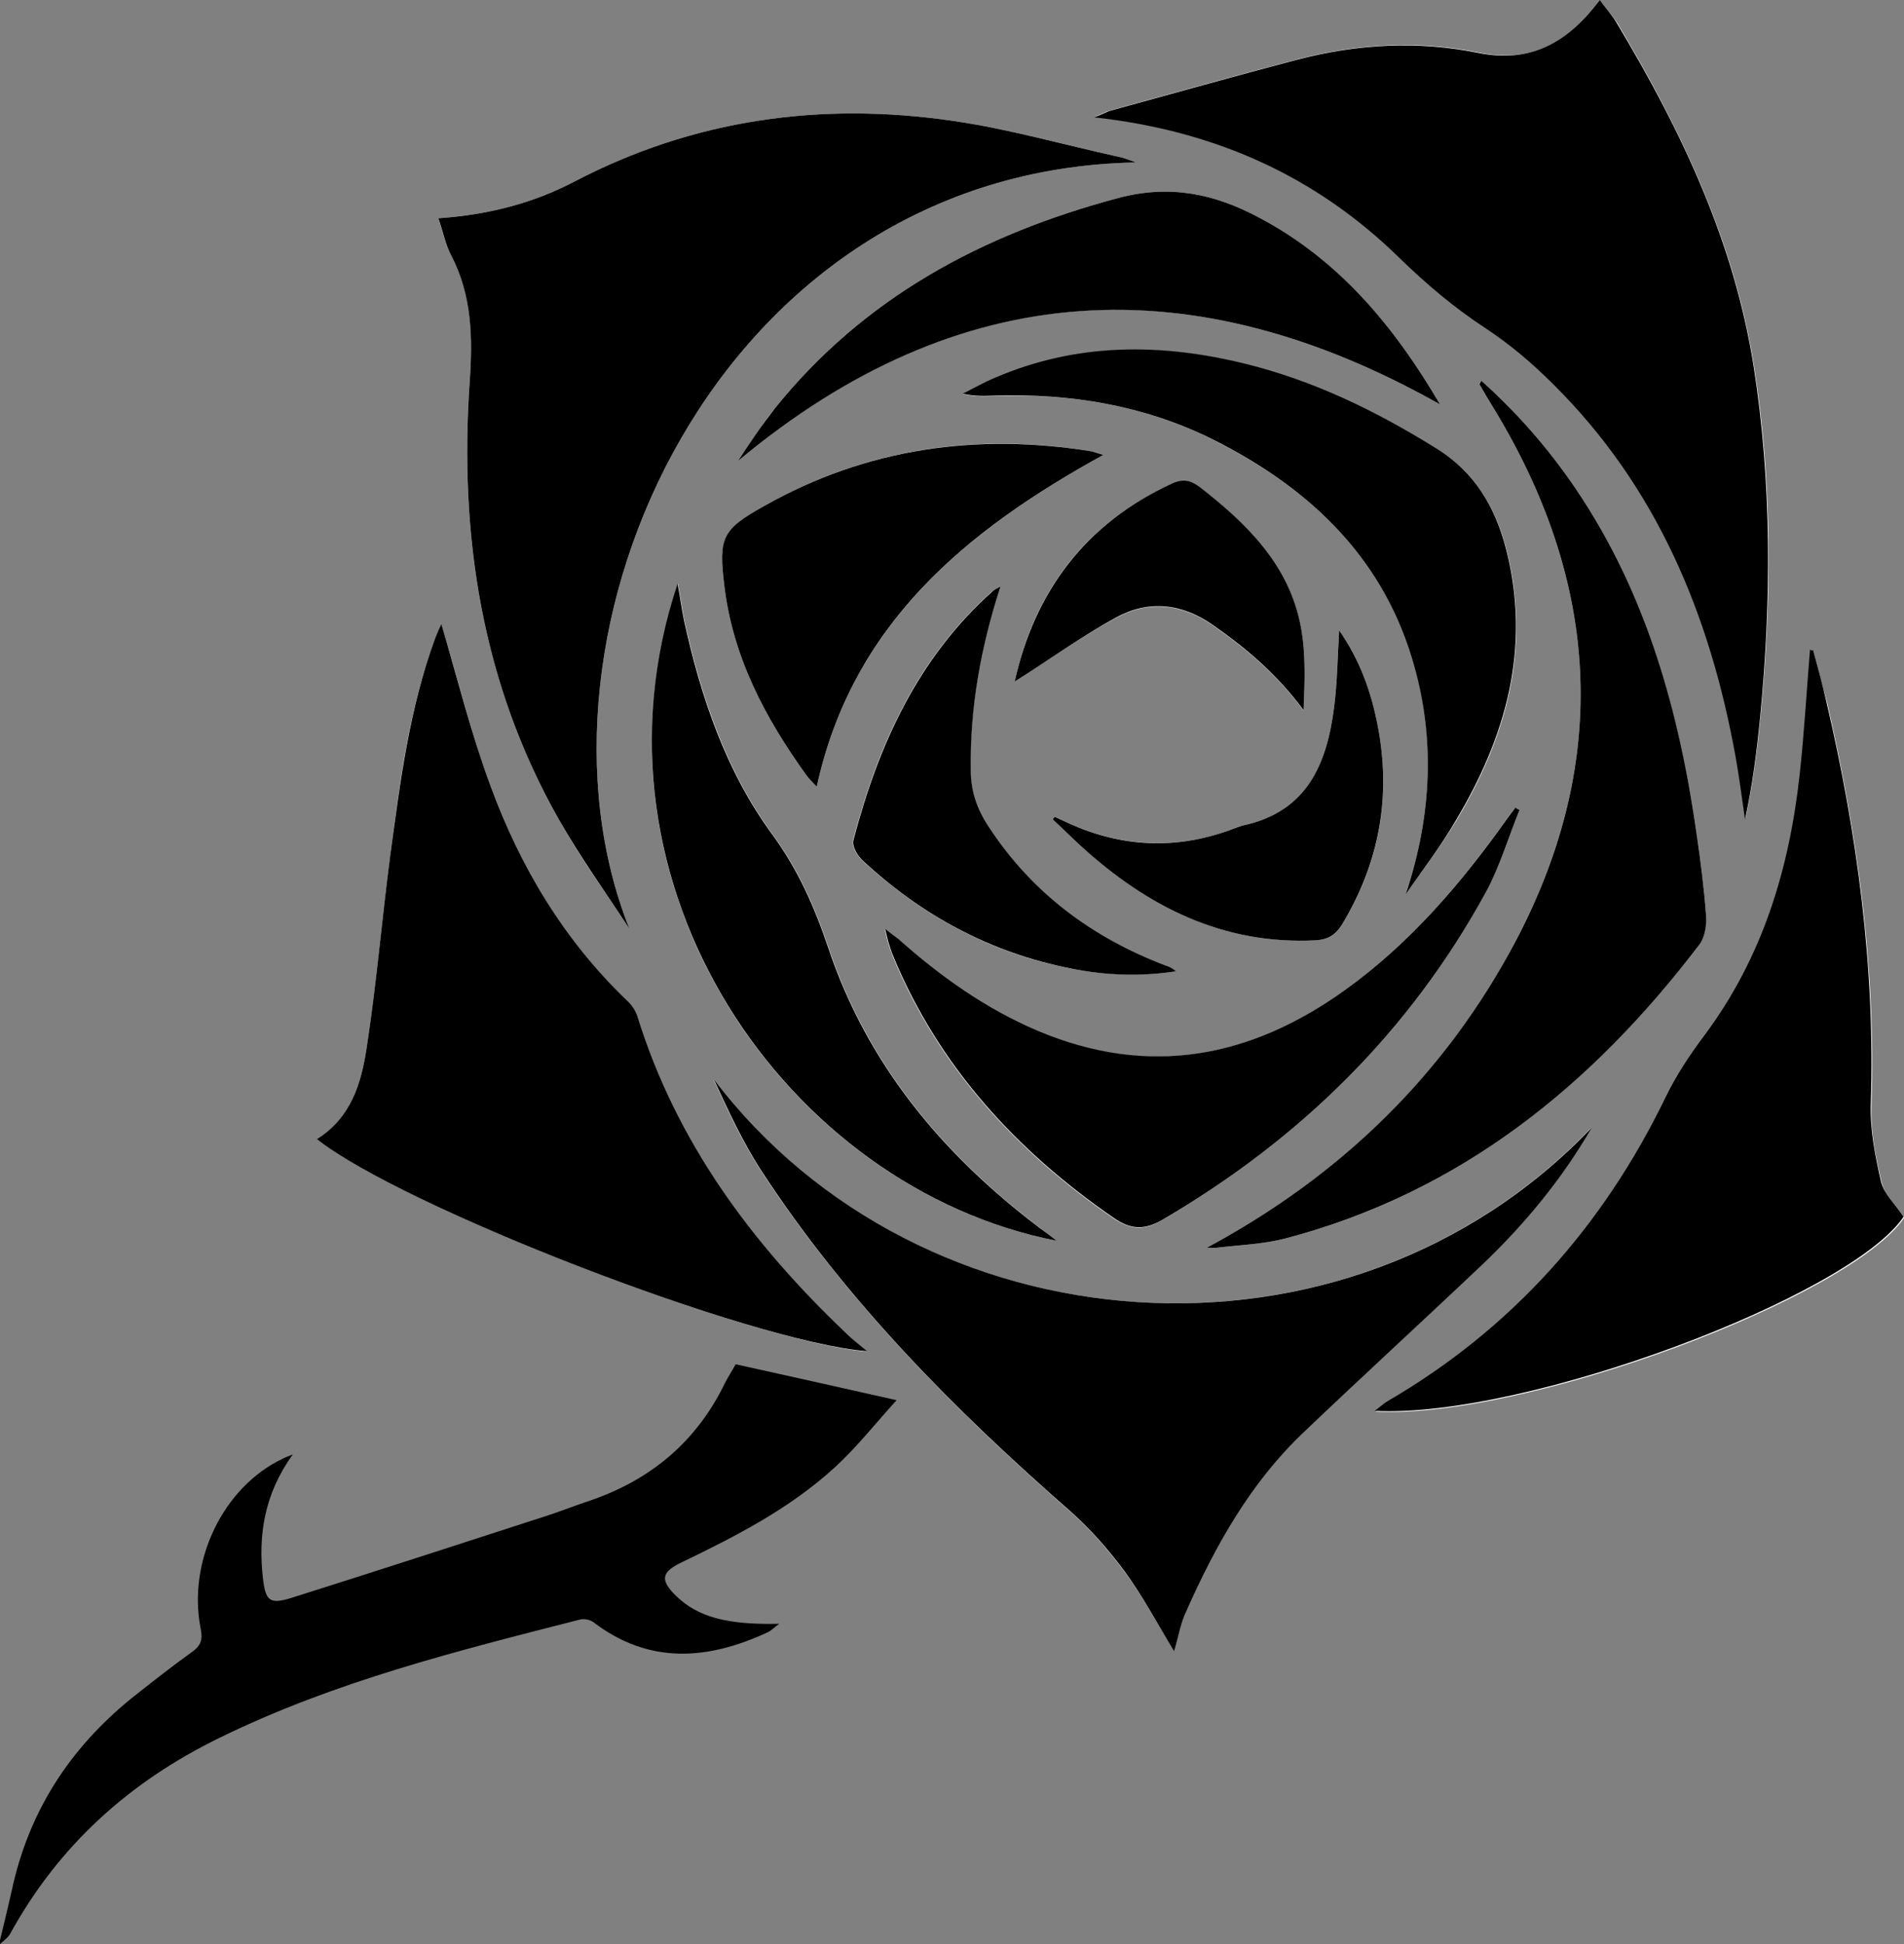 <?xml version="1.0" encoding="utf-8"?>
<!-- Generator: Adobe Illustrator 28.1.0, SVG Export Plug-In . SVG Version: 6.00 Build 0)  -->
<svg version="1.1" id="Ebene_1" xmlns="http://www.w3.org/2000/svg" xmlns:xlink="http://www.w3.org/1999/xlink" x="0px" y="0px"
	 viewBox="0 0 498.2 508.6" style="enable-background:new 0 0 498.2 508.6;" xml:space="preserve">
<rect x="0" y="0" width="498.2" height="508.6" fill="#808080" stroke="none"/>
<style type="text/css">
	.st0{fill:#FFFFFF;}
</style>
<g>
	<path class="st0" d="M297.3,42.5c-2.3-0.8-3.5-1.3-4.7-1.5c-14.4-3.2-28.8-7.3-43.4-9.4c-34.5-5-67.7-0.4-98.9,15.9
		c-10.9,5.7-22.6,8.7-35.6,9.6c1.1,3.4,1.8,6.8,3.4,9.8c5.5,10.5,5.6,21.4,4.8,32.9c-2.8,40.3,3.2,79,23.4,114.7
		c5.5,9.8,12.2,19,18.4,28.5C134,166,187.3,44.5,297.3,42.5z M418.6,0c-8.1,10.8-17.6,16.6-31.4,13.8c-15.9-3.3-31.9-2.4-47.6,1.7
		c-16.4,4.3-32.8,8.9-49.1,13.4c-1,0.3-1.9,0.7-4.1,1.7c31.8,3.5,58.2,15.5,80,36.9c6.9,6.8,14.2,12.9,22.3,18.2
		c6.4,4.2,12.3,9.2,17.7,14.6c27.2,26.9,41.1,60.4,47.8,97.4c1,5.5,1.7,11.1,2.5,16.6c2-9.1,3.1-18.1,4-27.2
		c2.9-30.4,3.1-60.8-1.7-91.1c-5.1-32.6-19-61.8-35.7-89.8C421.9,4,420.1,2.1,418.6,0z M82.9,298c22.2,17.5,113.5,53,144,55.6
		c-2.4-2-4-3.3-5.6-4.8c-24.6-23.4-44.3-49.9-54.5-82.8c-0.5-1.5-1.6-3-2.7-4.1c-16.6-15.9-28-35.1-35.8-56.3
		c-5.1-13.9-8.6-28.3-12.8-42.2c-0.3,0.7-1,2.1-1.6,3.6c-6.9,18.4-9.3,37.7-11.8,57c-2.2,16.8-3.6,33.7-6.2,50.5
		C94.5,283.4,91.9,292.5,82.9,298z M307.2,432c1.1-3.9,1.7-7.4,3.1-10.5c7.6-17.1,16.7-33.4,30.4-46.5c15.6-15,31.7-29.5,47.3-44.4
		c11.1-10.5,20.7-22.3,28.4-35.6c-64.6,67.6-175.8,58.3-229.7-12.6c3.8,8.2,7.6,16.5,12.5,24c22.2,33.8,50.3,62.3,80.6,88.8
		c5.3,4.7,10.1,10.1,14.3,15.8C299,417.5,302.8,424.7,307.2,432z M474.4,170c-0.2,0.1-0.4,0.1-0.6,0.2c-0.9,10.9-1.5,21.7-2.7,32.6
		c-2.8,24.7-9.8,47.8-24.8,68.1c-3.8,5.2-7.5,10.6-10.3,16.4c-16.3,33.8-40.2,60.5-72.8,79.5c-1,0.6-1.8,1.4-3.3,2.5
		c39.5,2,124.4-30,138.4-50.8c-2.2-3.3-5.2-5.9-5.9-9.1c-1.6-6.6-3-13.5-2.7-20.2c1.2-35.7-3.6-70.7-11.6-105.4
		C476.8,179.1,475.6,174.6,474.4,170z M315.8,326.4c0.9,0,1.8,0.1,2.7,0c5.9-0.7,12-0.9,17.8-2.4c45.7-11.9,80.1-40,108.3-76.8
		c1.5-1.9,1.9-5.2,1.8-7.8c-0.5-7-1.4-13.9-2.4-20.8c-4.7-32.2-13.1-63.2-31.6-90.6c-7.1-10.5-15.3-19.9-24.8-28.4
		c-0.4,0.6-0.6,0.8-0.5,0.9c1.1,1.9,2.2,3.7,3.3,5.6c28,45.5,31.3,92.3,6.3,139.9C378.4,280.9,351.1,307.4,315.8,326.4z M367.8,234
		c4.4-6.4,9.2-12.6,13.2-19.2c13.1-21.8,19.7-45,13.3-70.6c-2.9-11.4-8.2-20.6-18.7-27c-15.6-9.6-31.8-17.5-49.5-21.9
		c-22.2-5.5-44.2-5.6-65.6,3.6c-2.9,1.3-5.7,2.8-8.5,4.2c3.1,0.7,5.7,0.6,8.4,0.5c19.8-0.7,38.9,2.4,56.7,11.3
		c24.7,12.3,44.1,30,52.4,57.2C375.7,192.6,374.7,213.3,367.8,234z M397.6,211.9c-0.4-0.2-0.8-0.4-1.2-0.5c-0.8,1-1.6,2.1-2.3,3.1
		c-12,16.8-25.2,32.3-42,44.4c-24.9,18-51.6,23-80.6,10.9c-13.7-5.7-25.6-14.2-36.6-24.1c-0.9-0.8-1.8-1.4-3.4-2.6
		c0.4,1.7,0.6,2.5,0.8,3.3c0.4,1.3,0.8,2.5,1.3,3.8c12,28.9,32.2,50.9,57.7,68.5c4.4,3,8,3.3,12.6,0.6c36-21.1,64.9-49.2,84.9-86
		C392.5,226.5,394.7,219,397.6,211.9z M276.5,324.6c-1.8-1.4-3.1-2.4-4.4-3.4c-25.4-19.2-45.1-42.8-55.3-73.3
		c-3.6-10.7-7.9-20.4-14.7-29.7c-12.1-16.5-18.6-35.9-23-55.8c-0.6-2.9-1-5.9-1.7-9.7C150.8,231.7,205.8,310.8,276.5,324.6z
		 M376.8,105.8c-11.9-20.3-26.4-37.7-47.4-48.9c-11.6-6.2-23.3-8.7-36.8-5.1c-35.6,9.5-66.5,26-89.9,55.1c-1.8,2.2-3.4,4.5-5,6.8
		c-1.6,2.3-3.1,4.6-4.6,6.9C251.1,72.1,312.2,69.4,376.8,105.8z M288.7,119c-1.6-0.5-2.2-0.8-2.9-0.9c-30.3-5-59-0.9-85.9,14.3
		c-10.8,6.1-11.9,8.2-10.4,20.6c2.2,18.7,10.7,34.8,21.5,49.8c0.7,1,1.6,1.8,2.7,3C223,163.3,252.7,138.9,288.7,119z M261.8,153.4
		c-1.4,0.8-1.9,1-2.2,1.3c-19.6,17.5-29.9,40.3-36.4,65.1c-0.4,1.4,0.9,3.8,2.1,5c15.7,14.6,33.9,24.6,55,28.6
		c9,1.7,18.1,2.1,27.3,0.7c-0.9-0.8-1.8-1.1-2.7-1.5c-19.2-7.3-35-19-46.3-36.3c-3-4.6-4.6-9.3-4.7-14.9
		C253.8,185.3,256.4,169.7,261.8,153.4z M276,213.7c-0.2,0.2-0.4,0.5-0.5,0.7c2.5,2.3,4.9,4.7,7.4,7c17.4,15.7,37,25.8,61.3,24.6
		c3.2-0.2,5.2-1.2,6.8-3.9c10-16.2,13.1-33.6,9.5-52.2c-1.7-8.8-4.6-17.1-10.1-25c-0.4,7.2-0.5,13.6-1.3,20
		c-1.9,15-7.1,27.7-24.1,31.1c-1.1,0.2-2.2,0.8-3.3,1.2c-14.2,5.1-28.1,4.3-41.8-1.7C278.6,214.9,277.3,214.3,276,213.7z
		 M265.5,178.3c8.7-5.6,17.4-11.7,26.6-16.7c8.5-4.6,17.2-3.7,25.4,2.1c8.9,6.2,16.9,13.1,23.6,22.2c0.3-7.4,0.6-14.7-0.7-21.7
		c-3-16.2-14-27.1-26.5-36.7c-2.4-1.9-4.4-2.2-7.2-0.9C283.7,137,270.6,155,265.5,178.3z"/>
	<path d="M0,507.6c1.2-5,2.4-9.9,3.5-14.9c4.8-20.4,15.9-36.7,32.4-49.6c4.7-3.7,9.4-7.4,14.3-10.9c2.4-1.7,2.9-3.3,2.3-6.2
		c-3.5-17.7,6-37.1,21.5-44.4c0.5-0.3,1.1-0.5,2.6-1.1c-7.4,10.3-9.1,21-7.8,32.4c0.7,5.9,1.7,6.9,7.5,5.1
		c22.5-7.1,45-14.4,67.5-21.7c3.3-1.1,6.6-2.4,9.9-3.5c16.3-5.4,28.5-15.5,36-31c0.8-1.6,1.8-3.1,2.8-4.9c13.6,3,27,6,42.1,9.4
		c-5.9,6.5-10.6,12.5-16.2,17.6c-11.8,10.8-25.9,18-40.2,24.9c-5.2,2.5-5.5,4.6-1.3,8.7c5.7,5.5,13.2,7.6,27,7.3
		c-1.4,1-2.1,1.8-3,2.2c-15.7,7.3-31,8.5-45.6-2.6c-0.9-0.7-2.5-1-3.6-0.7c-32.1,8.2-64.2,16.2-94.2,30.9
		C33.9,466.1,15.3,482.8,2.6,506c-0.6,1-1.7,1.7-2.6,2.6C0,508.2,0,507.9,0,507.6z"/>
	<path d="M297.3,42.5c-110,2-163.3,123.5-132.6,200.5c-6.2-9.5-12.8-18.7-18.4-28.5c-20.2-35.6-26.2-74.4-23.4-114.7
		c0.8-11.6,0.6-22.5-4.8-32.9c-1.6-3-2.2-6.4-3.4-9.8c13-0.9,24.7-3.9,35.6-9.6c31.2-16.3,64.4-20.9,98.9-15.9
		c14.6,2.1,28.9,6.2,43.4,9.4C293.8,41.2,295,41.7,297.3,42.5z"/>
	<path d="M418.6,0c1.5,2.1,3.3,4,4.6,6.3c16.8,28,30.6,57.1,35.7,89.8c4.7,30.3,4.6,60.7,1.7,91.1c-0.9,9.1-2,18.1-4,27.2
		c-0.8-5.5-1.5-11.1-2.5-16.6c-6.7-37-20.6-70.5-47.8-97.4C400.9,95,395,90,388.6,85.8c-8.1-5.3-15.4-11.5-22.3-18.2
		c-21.8-21.4-48.2-33.4-80-36.9c2.3-0.9,3.2-1.4,4.1-1.7c16.4-4.5,32.7-9.1,49.1-13.4c15.7-4.1,31.6-5,47.6-1.7
		C400.9,16.6,410.5,10.8,418.6,0z"/>
	<path d="M82.9,298c9-5.6,11.6-14.6,13-23.6c2.6-16.8,4-33.7,6.2-50.5c2.6-19.3,5-38.6,11.8-57c0.6-1.5,1.2-2.9,1.6-3.6
		c4.1,13.9,7.7,28.4,12.8,42.2c7.8,21.3,19.3,40.5,35.8,56.3c1.2,1.1,2.2,2.6,2.7,4.1c10.2,32.9,29.9,59.4,54.5,82.8
		c1.5,1.5,3.2,2.8,5.6,4.8C196.3,351,105.1,315.6,82.9,298z"/>
	<path d="M307.2,432c-4.4-7.3-8.2-14.5-13-21c-4.2-5.7-9-11.1-14.3-15.8c-30.3-26.5-58.5-55-80.6-88.8c-4.9-7.5-8.7-15.8-12.5-24
		c53.9,70.9,165.1,80.2,229.7,12.6c-7.7,13.3-17.3,25-28.4,35.6c-15.7,14.9-31.7,29.5-47.3,44.4c-13.7,13.1-22.8,29.4-30.4,46.5
		C308.9,424.6,308.4,428.1,307.2,432z"/>
	<path d="M474.4,170c1.2,4.5,2.5,9.1,3.5,13.6c8.1,34.7,12.8,69.7,11.6,105.4c-0.2,6.7,1.2,13.6,2.7,20.2c0.8,3.2,3.7,5.8,5.9,9.1
		c-14,20.8-98.9,52.8-138.4,50.8c1.5-1.1,2.3-1.9,3.3-2.5c32.5-18.9,56.4-45.7,72.8-79.5c2.8-5.8,6.4-11.2,10.3-16.4
		c15.1-20.3,22.1-43.4,24.8-68.1c1.2-10.8,1.8-21.7,2.7-32.6C474,170.2,474.2,170.1,474.4,170z"/>
	<path d="M315.8,326.4c35.3-19,62.5-45.5,80.9-80.4c25-47.6,21.7-94.4-6.3-139.9c-1.1-1.8-2.2-3.7-3.3-5.6c0-0.1,0.2-0.3,0.5-0.9
		c9.5,8.5,17.7,17.9,24.8,28.4c18.5,27.4,27,58.3,31.6,90.6c1,6.9,1.9,13.9,2.4,20.8c0.2,2.6-0.3,5.9-1.8,7.8
		c-28.1,36.8-62.5,64.8-108.3,76.8c-5.8,1.5-11.9,1.7-17.8,2.4C317.7,326.5,316.8,326.4,315.8,326.4z"/>
	<path d="M367.8,234c6.9-20.7,7.9-41.4,1.6-62c-8.3-27.2-27.7-44.9-52.4-57.2c-17.8-8.8-36.9-11.9-56.7-11.3
		c-2.7,0.1-5.3,0.2-8.4-0.5c2.8-1.4,5.6-3,8.5-4.2c21.4-9.2,43.4-9.1,65.6-3.6c17.8,4.4,34,12.3,49.5,21.9
		c10.5,6.4,15.8,15.6,18.7,27c6.4,25.6-0.2,48.7-13.3,70.6C377,221.4,372.2,227.6,367.8,234z"/>
	<path d="M397.6,211.9c-2.9,7.1-5.1,14.6-8.7,21.3c-20,36.7-48.8,64.9-84.9,86c-4.7,2.7-8.3,2.4-12.6-0.6
		c-25.5-17.6-45.7-39.6-57.7-68.5c-0.5-1.2-0.9-2.5-1.3-3.8c-0.2-0.8-0.4-1.6-0.8-3.3c1.5,1.2,2.5,1.9,3.4,2.6
		c11,9.8,22.9,18.3,36.6,24.1c29,12.2,55.7,7.1,80.6-10.9c16.8-12.1,30.1-27.7,42-44.4c0.8-1.1,1.5-2.1,2.3-3.1
		C396.8,211.5,397.2,211.7,397.6,211.9z"/>
	<path d="M276.5,324.6c-70.6-13.8-125.6-92.9-99.2-171.9c0.7,3.8,1.1,6.8,1.7,9.7c4.4,20,10.9,39.3,23,55.8
		c6.8,9.3,11.1,19,14.7,29.7c10.2,30.5,29.9,54.1,55.3,73.3C273.4,322.2,274.7,323.2,276.5,324.6z"/>
	<path d="M376.8,105.8c-64.6-36.4-125.7-33.6-183.7,14.8c1.5-2.3,3-4.6,4.6-6.9c1.6-2.3,3.3-4.6,5-6.8
		c23.4-29.1,54.3-45.6,89.9-55.1c13.5-3.6,25.2-1.1,36.8,5.1C350.4,68,364.9,85.5,376.8,105.8z"/>
	<path d="M288.7,119c-36.1,19.9-65.7,44.3-75,86.8c-1.1-1.2-2-2-2.7-3c-10.8-15-19.3-31-21.5-49.8c-1.5-12.4-0.5-14.5,10.4-20.6
		c26.9-15.2,55.7-19.2,85.9-14.3C286.5,118.3,287.1,118.5,288.7,119z"/>
	<path d="M261.8,153.4c-5.3,16.3-8,31.9-7.8,48c0,5.6,1.7,10.4,4.7,14.9c11.3,17.3,27.1,29,46.3,36.3c0.9,0.3,1.8,0.7,2.7,1.5
		c-9.1,1.4-18.3,1.1-27.3-0.7c-21.2-4.1-39.4-14-55-28.6c-1.2-1.2-2.5-3.6-2.1-5c6.5-24.8,16.8-47.6,36.4-65.1
		C259.9,154.4,260.4,154.2,261.8,153.4z"/>
	<path d="M276,213.7c1.3,0.6,2.6,1.2,3.9,1.8c13.7,6.1,27.6,6.8,41.8,1.7c1.1-0.4,2.2-0.9,3.3-1.2c17-3.5,22.2-16.1,24.1-31.1
		c0.8-6.4,0.9-12.8,1.3-20c5.5,7.9,8.4,16.2,10.1,25c3.6,18.6,0.4,36-9.5,52.2c-1.7,2.7-3.7,3.7-6.8,3.9
		c-24.2,1.2-43.9-8.8-61.3-24.6c-2.5-2.3-4.9-4.7-7.4-7C275.6,214.1,275.8,213.9,276,213.7z"/>
	<path d="M265.5,178.3c5.2-23.3,18.3-41.3,41.2-51.8c2.8-1.3,4.8-0.9,7.2,0.9c12.5,9.7,23.5,20.5,26.5,36.7c1.3,7,1,14.3,0.7,21.7
		c-6.7-9.1-14.7-16-23.6-22.2c-8.2-5.8-16.9-6.7-25.4-2.1C282.8,166.6,274.2,172.8,265.5,178.3z"/>
</g>
</svg>
